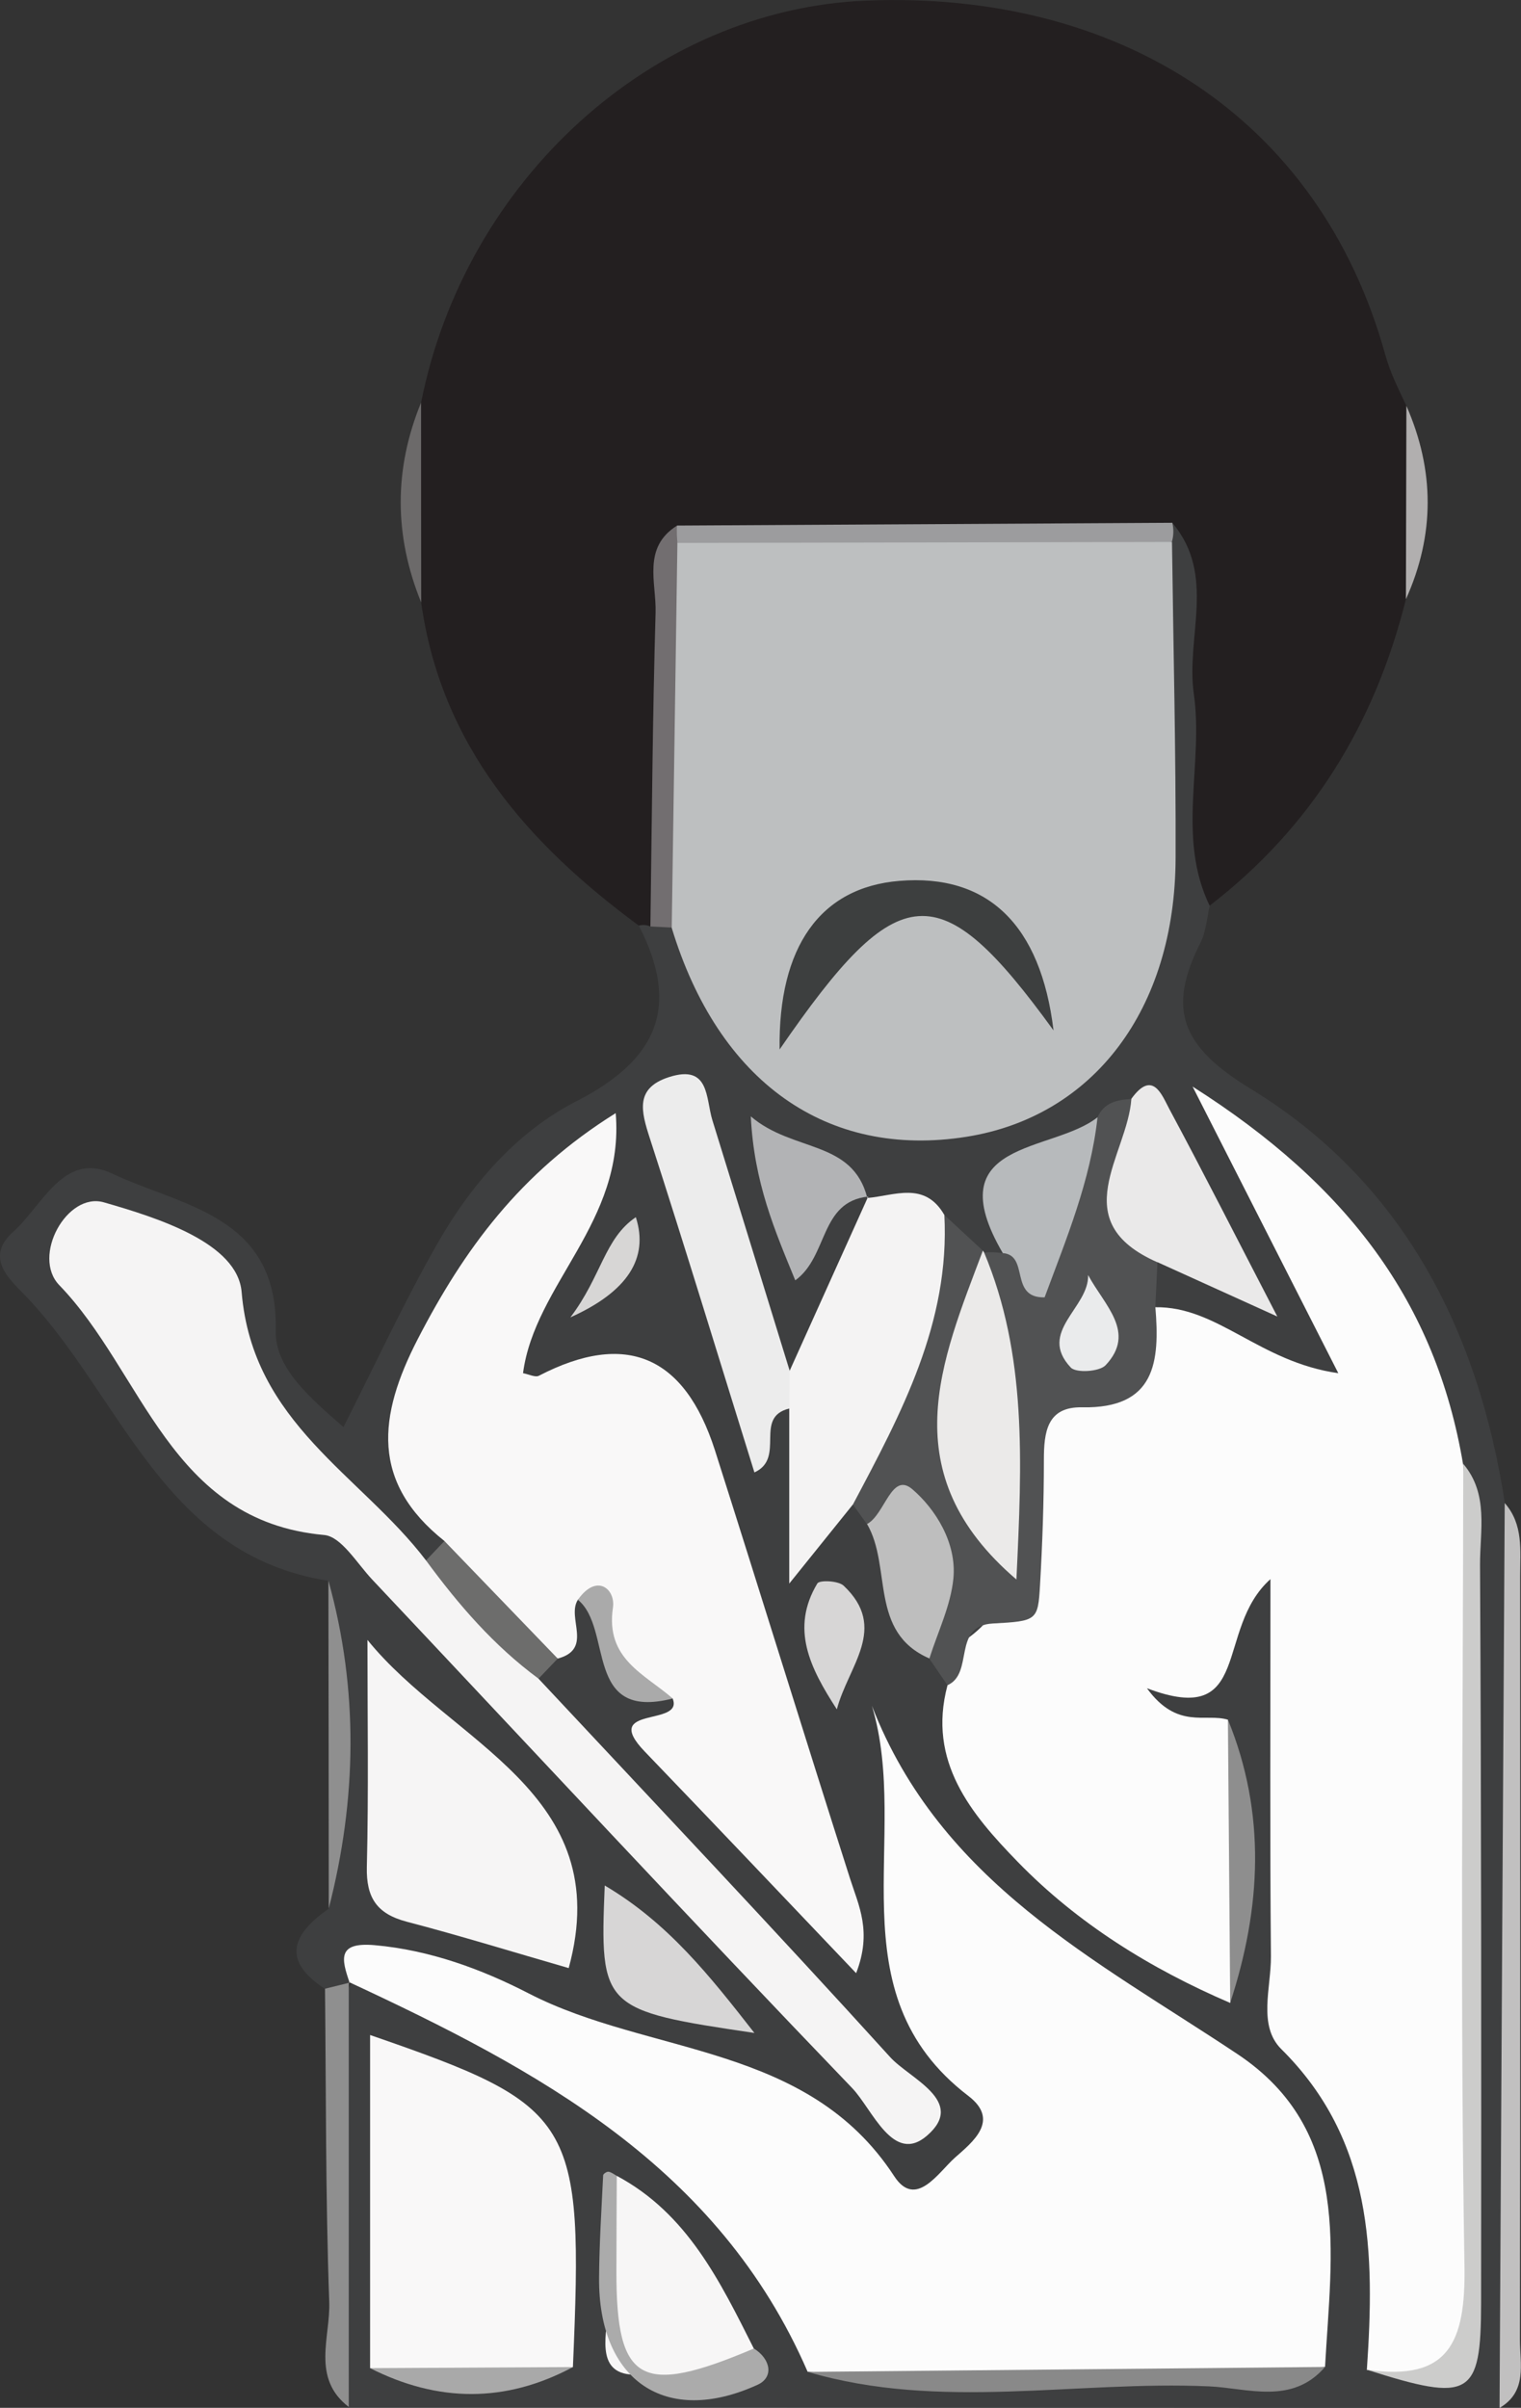 <?xml version="1.0" encoding="UTF-8"?>
<svg id="Layer_2" data-name="Layer 2" xmlns="http://www.w3.org/2000/svg" viewBox="0 0 126.21 199.7">
  <rect x="0" y="0" width="126.21" height="199.7" fill="#333333" stroke="none"/>
  <defs>
    <style>
      .cls-1 {
        fill: #f6f5f5;
      }

      .cls-2 {
        fill: #f7f6f6;
      }

      .cls-3 {
        fill: #f9f8f8;
      }

      .cls-4 {
        fill: #ebeae9;
      }

      .cls-5 {
        fill: #eaebec;
      }

      .cls-6 {
        fill: #eae9e9;
      }

      .cls-7 {
        fill: #f4f3f3;
      }

      .cls-8 {
        fill: #f5f4f4;
      }

      .cls-9 {
        fill: #fcfcfc;
      }

      .cls-10 {
        fill: #ececec;
      }

      .cls-11 {
        fill: #6c6a6a;
      }

      .cls-12 {
        fill: #9c9c9e;
      }

      .cls-13 {
        fill: #c1c0c0;
      }

      .cls-14 {
        fill: #b7babc;
      }

      .cls-15 {
        fill: #8f8f8f;
      }

      .cls-16 {
        fill: #8e8e8e;
      }

      .cls-17 {
        fill: #b1afaf;
      }

      .cls-18 {
        fill: #a9a9a9;
      }

      .cls-19 {
        fill: #aaa;
      }

      .cls-20 {
        fill: #b2b3b5;
      }

      .cls-21 {
        fill: #bdbfc0;
      }

      .cls-22 {
        fill: #ababab;
      }

      .cls-23 {
        fill: #bebebe;
      }

      .cls-24 {
        fill: #cccccb;
      }

      .cls-25 {
        fill: #d7d6d5;
      }

      .cls-26 {
        fill: #d7d6d6;
      }

      .cls-27 {
        fill: #231f20;
      }

      .cls-28 {
        fill: #3e3f40;
      }

      .cls-29 {
        fill: #898989;
      }

      .cls-30 {
        fill: #6d6d6c;
      }

      .cls-31 {
        fill: #3d3f3f;
      }

      .cls-32 {
        fill: #726e70;
      }

      .cls-33 {
        fill: #515253;
      }
    </style>
  </defs>
  <g id="Layer_1-2" data-name="Layer 1">
    <g id="Jimi">
      <path class="cls-27" d="m53.01,76.77c-9.2-6.78-16.4-14.92-18.06-26.79-.84-5.52-.82-11.05-.01-16.58C38.59,14.96,54.15.76,71.9.05c20.69-.83,37.53,9.48,43.05,29.38.43,1.56,1.11,2.85,1.75,4.23,1.02,5.35,1.1,10.7-.04,16.04-2.57,10.3-7.81,18.89-16.28,25.41-5.02-1.54-2.96-5.86-3.52-9.11-1.1-6.49,2.16-13.46-2.18-19.56-12.03-1.61-24.03-1.46-36.01-.01-3.02,2.35-1.9,5.71-2.12,8.72-.51,6.96,1.13,14.04-1.23,20.9-.56.9-1.33,1.14-2.31.72Z"/>
      <path class="cls-28" d="m53.01,76.77c.33-.09.65-.06.96.07.67-.67,1.43-.79,2.28-.36,1.98,1.53,2.68,3.91,3.91,5.94,4.49,7.41,12.38,11.05,20.29,9.36,8.35-1.79,14.08-8.48,14.74-17.6.7-9.54-.65-19.14.76-28.67.35-.77.8-1.48,1.34-2.13,3.65,4.33,1.1,9.45,1.77,14.16.83,5.83-1.45,11.9,1.32,17.59-.24,1.02-.3,2.13-.76,3.04-2.79,5.53-1.62,8.61,4.15,12.13,12.56,7.66,18.89,19.94,21.1,34.37.5,25.02,1.3,50.04-.43,75.04-31.83-.02-63.66-.04-95.49-.06-2.02-10.87-.34-21.84-.9-32.74,1.8-6,5.43-2.67,8.05-1.22,12.3,6.82,24.98,13.3,31.02,27.3.42.97,1.46,1.51,2.35,2.09,12.39,1.36,24.76,1.79,37.08-.25,3.77-10.5,1.78-17.17-7.3-24.27-5.21-4.07-11.43-6.7-16.04-11.67-3.45-3.72-6.89-7.36-9.06-12.17.39,4.53,1.69,8.99,1.32,13.54-.44,5.39,3.23,8.71,5.87,12.63,2.01,2.97.68,5.54-1.63,7.76-2.96,2.84-5.79,2.01-8.41-.43-11.22-10.4-26.51-11.21-39.74-16.84-1.01-.43-2,.42-2.72,1.25-.52.67-1.15.78-1.86.33-3.69-2.39-2.69-4.57.3-6.66,1.27-9.07,1.31-18.13-.03-27.19-13.7-2.14-17.15-15.27-25.08-23.58-1.28-1.34-3.52-3.18-1.08-5.36,2.42-2.16,4.21-6.73,8.21-4.84,5.77,2.74,13.81,3.43,13.58,13.05-.07,3.06,2.81,5.53,5.62,7.98,2.63-5.18,5-10.32,7.79-15.21,2.79-4.89,6.58-9.28,11.53-11.81,6.75-3.45,8.65-7.85,5.19-14.57Z"/>
      <path class="cls-13" d="m124.43,199.7c.14-25.01.28-50.03.43-75.04,1.56,1.77,1.28,3.93,1.28,6.03,0,21.11.02,42.22-.02,63.34,0,2.01.64,4.32-1.69,5.68Z"/>
      <path class="cls-15" d="m28.94,164.38c0,11.75,0,23.5,0,35.25-3.12-2.39-1.52-5.78-1.62-8.69-.31-8.66-.26-17.34-.35-26l2.03-.5-.07-.06Z"/>
      <path class="cls-15" d="m27.25,131.09c2.52,9.06,2.36,18.13.03,27.19,0-9.06-.02-18.13-.03-27.19Z"/>
      <path class="cls-17" d="m116.66,49.7c.01-5.35.03-10.69.04-16.04,2.35,5.35,2.37,10.7-.04,16.04Z"/>
      <path class="cls-11" d="m34.94,33.39c0,5.53,0,11.05.01,16.58-2.25-5.52-2.28-11.05-.01-16.58Z"/>
      <path class="cls-12" d="m97.28,43.37c.12.53.11,1.05-.04,1.57-13.26,4.39-26.69,2.62-40.12,1.12-1.05-.54-1.36-1.37-.95-2.47,13.7-.08,27.41-.15,41.11-.23Z"/>
      <path class="cls-32" d="m56.17,43.6c-.02.48,0,.95.04,1.43,3.36,10.69,3.99,21.33-.47,31.9-.59-.03-1.17-.06-1.77-.09.12-8.68.18-17.37.43-26.04.07-2.46-1.12-5.38,1.77-7.2Z"/>
      <path class="cls-9" d="m113.42,196.54c.66-9.67.53-19.03-7.1-26.59-1.96-1.94-.84-5.1-.86-7.7-.09-9.79-.04-19.59-.04-31.28-4.69,4.19-1.4,12.4-10.25,9.05,2.52,3.46,4.85,2.04,6.72,2.61,1.87,7.81,1.58,15.65.19,23.49-6.59-2.83-12.64-6.57-17.63-11.7-3.86-3.97-7.52-8.32-5.83-14.64.28-1.03-.19-2.81.19-3,7.42-3.81,4.67-11,5.75-16.89.41-2.21,1.45-4.37,3.6-4.71,4.18-.65,6.61-2.83,7.7-6.76,5.17-.09,8.65,4.55,15.19,5.47-4.09-8.04-7.64-15.03-12.09-23.77,12.87,8.17,20.18,17.91,22.44,31.3,1.56,15.61.34,31.26.68,46.89.15,7.17.05,14.35.02,21.52-.04,8.08-.06,8.08-8.7,6.72Z"/>
      <path class="cls-21" d="m55.74,76.93c.16-10.63.31-21.27.47-31.9,13.68-.03,27.36-.05,41.04-.08.11,8.74.33,17.48.3,26.21-.04,12.54-6.8,21.44-17.34,23.12-11.59,1.84-20.59-4.54-24.48-17.35Z"/>
      <path class="cls-9" d="m67.02,196.72c-7.39-17.04-22.43-25.06-38.08-32.34,0,0,.07.06.07.06-.67-1.95-1.06-3.39,2.09-3.11,4.59.41,8.89,2,12.77,4,10.03,5.17,23.12,4.1,30.33,15.16,1.79,2.74,3.66-.31,5.03-1.53,1.48-1.31,3.78-3.1,1.12-5.13-11.26-8.61-4.72-21.47-8-32.35,5.7,14.65,18.59,21.06,30.33,28.88,9.54,6.35,7.79,16.45,7.27,25.94-14.29,1.93-28.61,1.16-42.93.41Z"/>
      <path class="cls-3" d="m47.96,132.67c-.98,1.49,1.3,4.09-1.68,4.89-4.26-2.16-7.59-5.22-9.4-9.75-6.13-4.87-5.51-10.36-2.22-16.74,3.82-7.4,8.47-13.79,16.43-18.75.76,9.04-6.72,14.18-7.69,21.57.49.09,1.02.37,1.32.21q10.81-5.6,14.6,6.17c3.77,11.83,7.43,23.69,11.21,35.52.72,2.26,1.85,4.41.51,7.86-6.04-6.34-11.77-12.38-17.54-18.38-3.73-3.88,3.3-2.02,2.31-4.41-3.04-1.12-6.42-1.84-5.55-6.47.23-1.23-.44-2.63-2.32-1.72Z"/>
      <path class="cls-8" d="m44.68,139.22c9.76,10.44,19.59,20.82,29.19,31.4,1.61,1.78,6.35,3.65,3.06,6.5-2.82,2.45-4.54-2.19-6.22-3.94-13.4-13.94-26.57-28.11-39.83-42.18-1.26-1.34-2.56-3.56-3.98-3.69-12.84-1.15-15-13.51-21.98-20.72-2.31-2.39.63-7.75,3.7-6.87,4.49,1.29,11.09,3.37,11.43,7.44.91,10.9,9.88,15.14,15.3,22.26,4.13,2.29,7.52,5.3,9.33,9.8Z"/>
      <path class="cls-3" d="m30.71,196.41v-27.63c17.09,5.9,17.72,6.94,16.83,27.54-5.6,1.74-11.21,1.47-16.83.09Z"/>
      <path class="cls-1" d="m30.49,136.01c6.93,8.58,20.69,12.64,16.7,27.22-4.48-1.29-8.94-2.67-13.45-3.85-2.46-.65-3.36-1.98-3.3-4.53.15-6.28.05-12.56.05-18.84Z"/>
      <path class="cls-33" d="m95.87,108.4c.38,4.53.02,8.44-6.08,8.32-2.92-.06-3.17,2.06-3.17,4.38,0,3.45-.12,6.91-.32,10.36-.17,2.95-.25,2.99-3.92,3.19-3.4.18-1.53,4.13-3.76,5.12-.5-.73-1-1.47-1.5-2.2-2.23-3.48,2.89-10.39-5.18-11.16-.39-.54-.78-1.09-1.17-1.63.7-8.58,4.56-16.17,7.58-24.02,1.07.99,2.14,1.98,3.21,2.97,1.26,7.12-5.01,14.32.43,21.7,2.21-7.41-1.62-14.46-.33-21.54.52-.06,1.04-.04,1.55.05,1.82.16,3.27.05,3.76-2.31.68-3.25,2.31-6.16,4.09-8.95.55-1.24,1.63-1.47,2.82-1.53,1.69,4.36-.81,9.4,2.16,13.56-.06,1.24-.11,2.47-.17,3.71Z"/>
      <path class="cls-7" d="m78.36,100.75c.48,8.96-3.58,16.48-7.58,24.02-1.27,1.57-2.53,3.15-5.29,6.57v-14.52c-.95-1.05-.93-2.09.03-3.12,2.17-4.82,4.35-9.64,6.52-14.46l-.09.12c2.27-.19,4.77-1.42,6.4,1.39Z"/>
      <path class="cls-10" d="m65.52,113.7c-.01,1.04-.02,2.08-.03,3.12-2.99.73-.26,4.1-2.89,5.3-2.87-9.2-5.69-18.49-8.68-27.72-.73-2.25-1.24-4.16,1.6-5.07,3.38-1.08,3.03,1.75,3.59,3.57,2.15,6.93,4.28,13.87,6.42,20.8Z"/>
      <path class="cls-24" d="m113.42,196.54c6.78.98,8.2-2.24,8.1-8.58-.37-22.18-.12-44.37-.1-66.55,2.13,2.51,1.38,5.57,1.39,8.38.11,20.4.11,40.8.09,61.2-.01,7.8-.9,8.28-9.48,5.55Z"/>
      <path class="cls-6" d="m96.04,104.69c-7.74-3.4-2.48-8.87-2.16-13.56,1.77-2.45,2.53-.31,3.15.85,2.82,5.25,5.51,10.56,8.96,17.21-4.12-1.87-7.04-3.19-9.95-4.51Z"/>
      <path class="cls-2" d="m51.18,180.46c5.86,3.13,8.57,8.76,11.37,14.32-2.3,5.1-6.7,2.25-9.98,2.17-3.33-.08-2.14-3.63-2.09-5.71.07-3.59-.91-7.29.7-10.78Z"/>
      <path class="cls-26" d="m62.6,168.61c-12.65-1.87-12.84-2.06-12.42-12.23,5.25,3.1,8.69,7.46,12.42,12.23Z"/>
      <path class="cls-14" d="m91.07,92.67c-.58,5.28-2.6,10.1-4.39,14.93-2.96.07-1.24-3.5-3.47-3.67-5.5-9.42,4.11-8.29,7.85-11.26Z"/>
      <path class="cls-20" d="m72.05,99.24c-4.05.42-3.31,4.96-6.06,6.95-1.69-4.12-3.42-8.09-3.69-13.6,3.5,3,8.44,1.92,9.67,6.77,0,0,.09-.12.09-.12Z"/>
      <path class="cls-29" d="m67.02,196.72c14.31-.14,28.62-.27,42.93-.41-2.74,3.18-6.45,1.75-9.62,1.61-11.1-.49-22.31,2.04-33.3-1.2Z"/>
      <path class="cls-23" d="m71.95,126.4c1.49-.8,2.02-4.36,3.75-2.89,1.92,1.64,3.7,4.46,3.41,7.41-.22,2.25-1.29,4.42-1.99,6.63-5.04-2.18-3.09-7.6-5.18-11.16Z"/>
      <path class="cls-22" d="m51.18,180.46c-.01,2.64-.03,5.28-.03,7.93-.02,9.24,2.02,10.38,11.41,6.39,1.41.89,1.66,2.39.3,3.01-7.63,3.48-13.21-.34-13.15-8.86.02-2.84.2-5.68.34-8.52,0-.11.31-.32.45-.29.24.04.46.22.69.35Z"/>
      <path class="cls-30" d="m44.68,139.22c-3.69-2.72-6.64-6.13-9.33-9.8.51-.54,1.02-1.08,1.53-1.61,3.13,3.25,6.27,6.5,9.4,9.75-.53.55-1.06,1.11-1.59,1.66Z"/>
      <path class="cls-16" d="m102.08,166.11c-.06-7.83-.13-15.66-.19-23.49,3.19,7.8,2.76,15.64.19,23.49Z"/>
      <path class="cls-26" d="m69.44,141.77c-2.24-3.45-3.86-6.7-1.62-10.44.18-.3,1.74-.23,2.18.18,3.74,3.52.38,6.66-.56,10.26Z"/>
      <path class="cls-25" d="m47.33,109.26c2.59-3.42,2.82-6.54,5.43-8.31q1.65,5.13-5.43,8.31Z"/>
      <path class="cls-18" d="m30.71,196.41c5.61-.03,11.22-.06,16.83-.09-5.59,2.99-11.2,2.94-16.83.09Z"/>
      <path class="cls-19" d="m47.96,132.67c1.57-2.22,3.13-.86,2.9.67-.63,4.27,2.63,5.49,4.96,7.53-7.42,1.89-4.92-5.78-7.87-8.19Z"/>
      <path class="cls-31" d="m64.69,87.04c-.12-8.52,3.38-13.44,9.93-13.98,7.35-.61,11.74,3.64,12.8,12.4-9.45-13.02-12.85-12.78-22.73,1.58Z"/>
      <path class="cls-4" d="m81.66,103.88c3.55,8.47,3.15,17.3,2.68,27.12-10.33-8.84-6.24-18.09-2.78-27.28,0,0,.1.16.1.16Z"/>
      <path class="cls-5" d="m90.29,105.75c1.36,2.53,4.02,4.75,1.45,7.48-.51.54-2.45.66-2.89.19-2.79-2.97,1.53-4.95,1.44-7.68Z"/>
    </g>
  </g>
</svg>